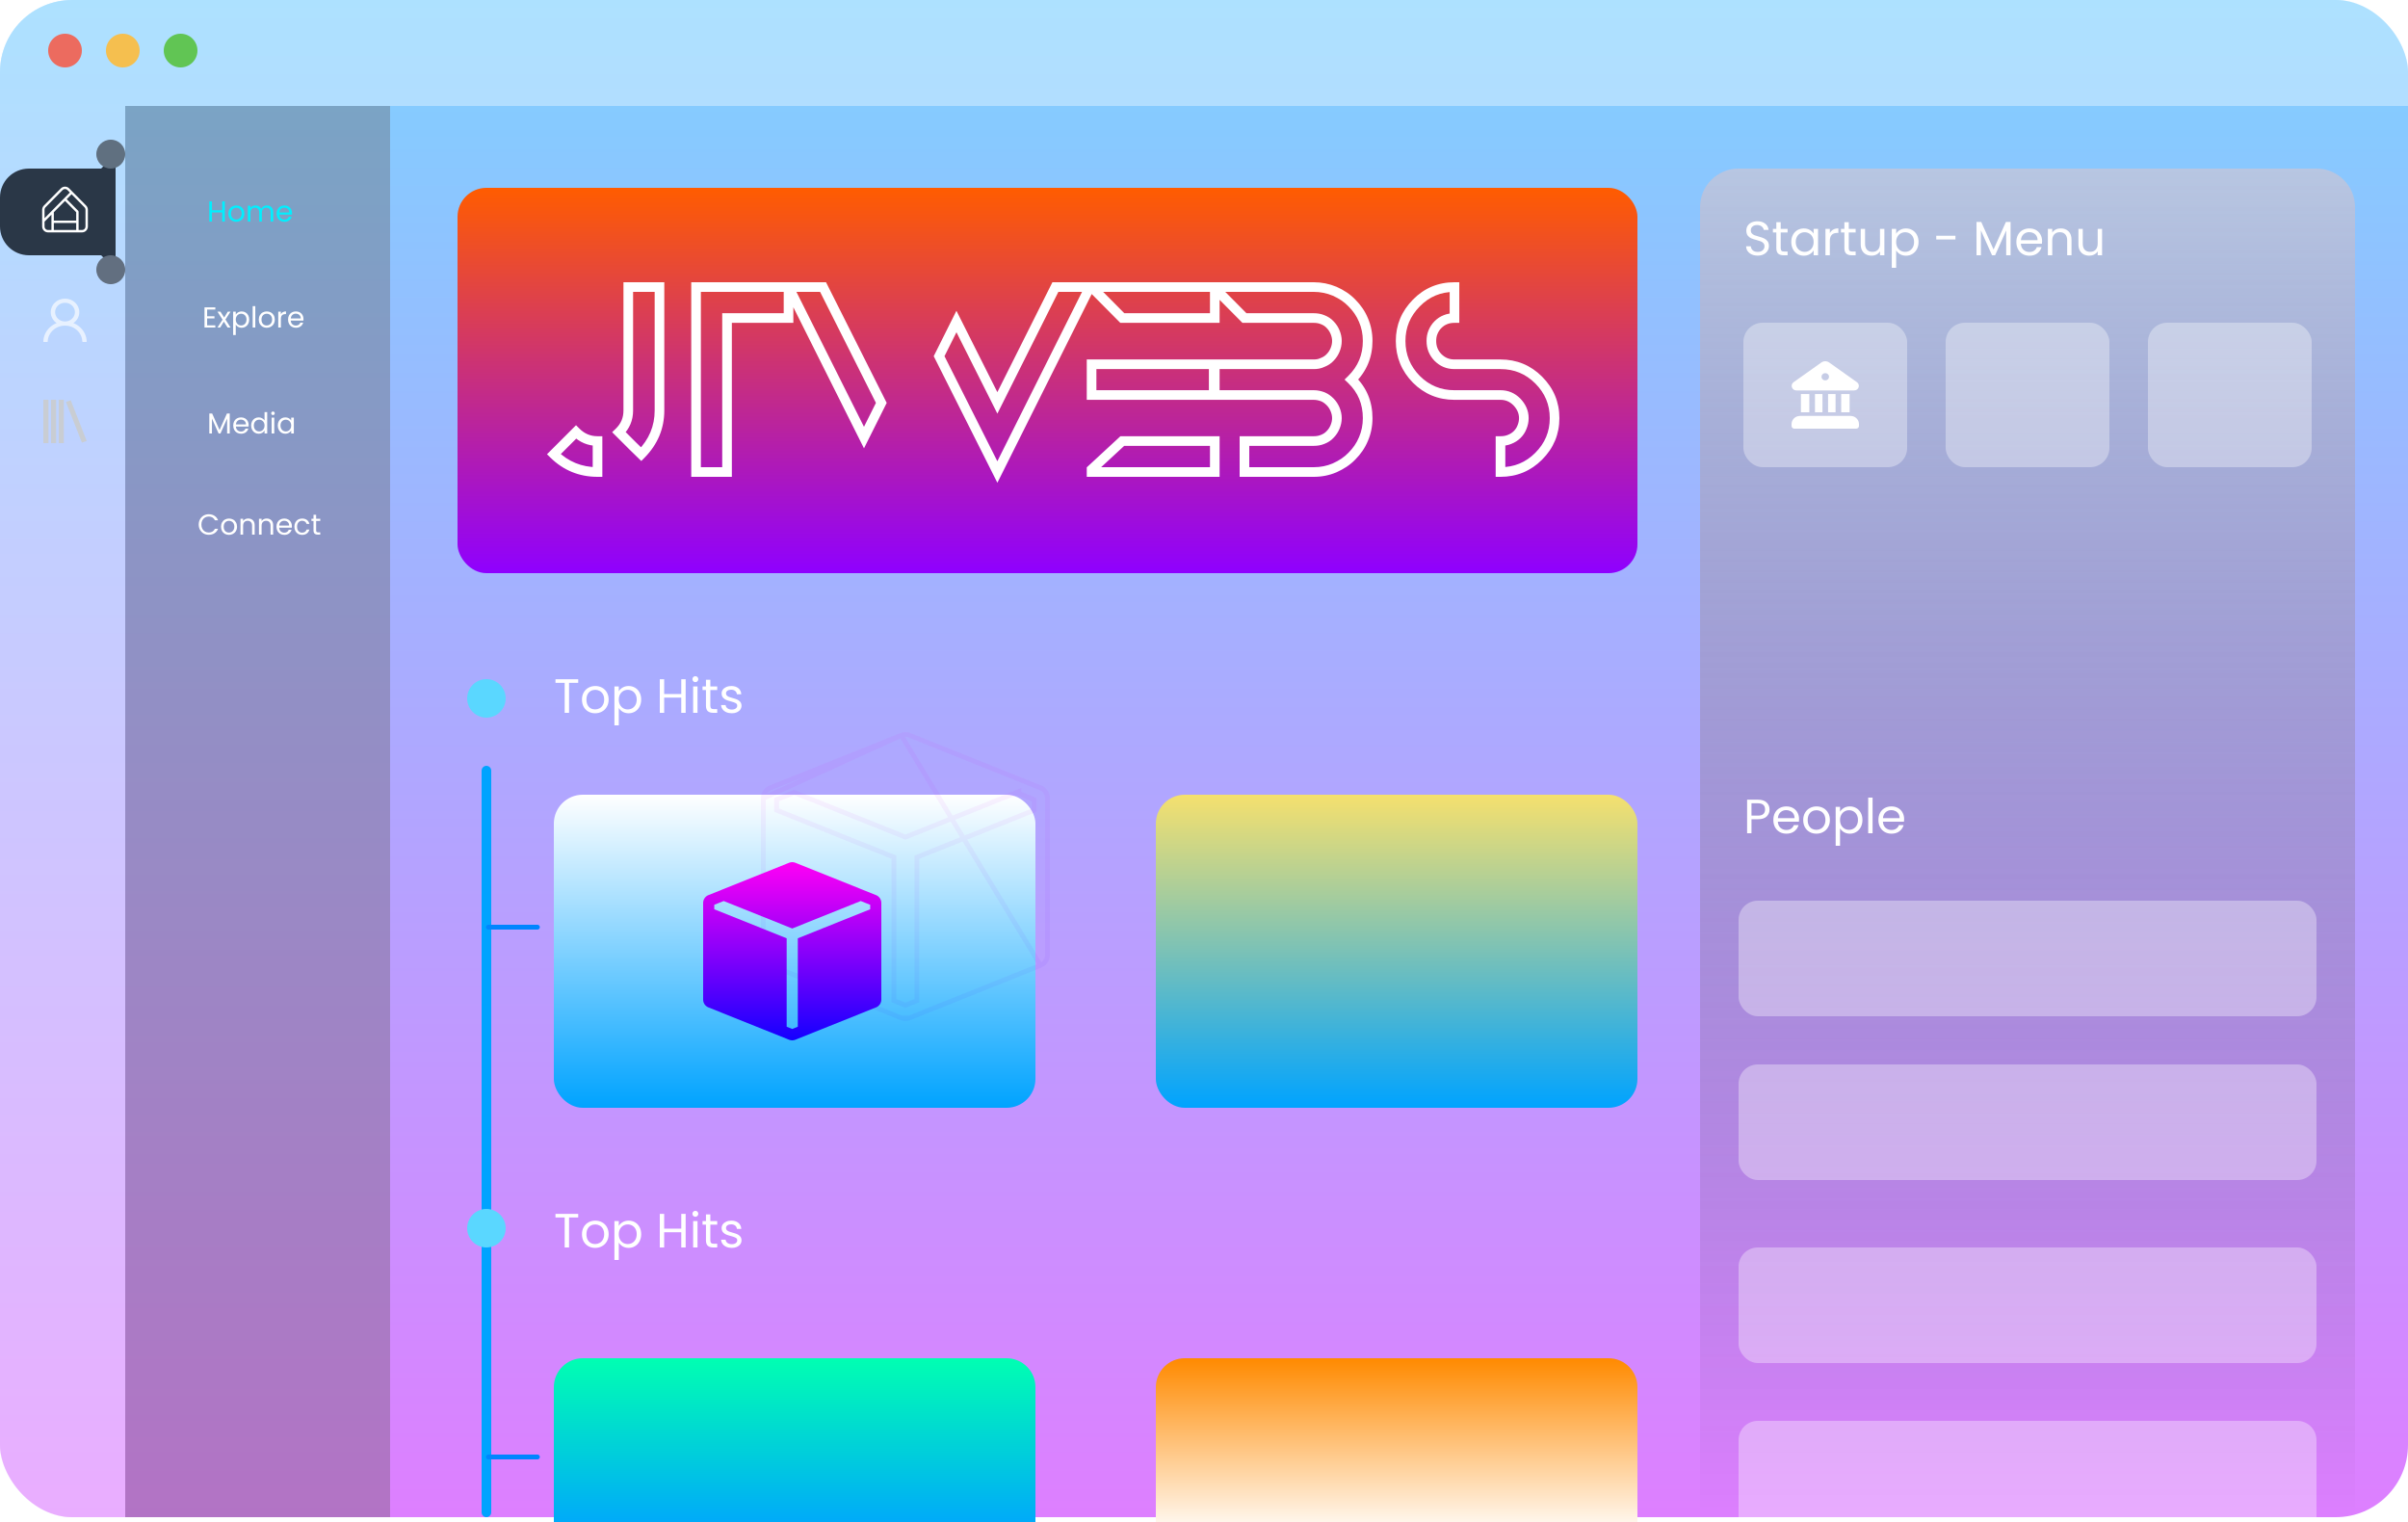 <svg width="500" height="316" viewBox="0 0 500 316" fill="none" xmlns="http://www.w3.org/2000/svg">
<g id="Group 9">
<g id="Group 3">
<g id="Rectangle 2" filter="url(#filter0_b_20_73)">
<rect width="500" height="315" rx="15" fill="url(#paint0_linear_20_73)" fill-opacity="0.5"/>
</g>
<g id="Rectangle 3" filter="url(#filter1_b_20_73)">
<path d="M0 15C0 6.716 6.716 0 15 0H485C493.284 0 500 6.716 500 15V22H0V15Z" fill="url(#paint1_linear_20_73)" fill-opacity="0.36"/>
</g>
<g id="Rectangle 4" filter="url(#filter2_b_20_73)">
<path d="M15 315C6.716 315 0 308.284 0 300L0 22H26L26 315H15Z" fill="white" fill-opacity="0.36"/>
</g>
<g id="Rectangle 5" filter="url(#filter3_b_20_73)">
<path d="M26 315L26 22H81L81 315H26Z" fill="#696060" fill-opacity="0.36"/>
</g>
<g id="Group 6">
<circle id="Ellipse 3" cx="13.5" cy="10.5" r="3.5" fill="#EC6B5F"/>
<circle id="Ellipse 4" cx="37.5" cy="10.5" r="3.5" fill="#61C554"/>
<circle id="Ellipse 5" cx="25.5" cy="10.5" r="3.5" fill="#F5BF4F"/>
</g>
<g id="Rectangle 6" filter="url(#filter4_d_20_73)">
<path d="M2 41C2 37.686 4.686 35 8 35H23L26 32V56L23 53H8C4.686 53 2 50.314 2 47V41Z" fill="#2A3747"/>
</g>
<path id="Vector" d="M14.859 39.971L9 45.912M10.929 46.047V48M16.071 46.047V48M17.036 48H9.964C9.708 48 9.463 47.897 9.282 47.714C9.102 47.531 9 47.283 9 47.024V43.553C9 43.424 9.025 43.297 9.074 43.179C9.122 43.06 9.193 42.952 9.283 42.862L12.818 39.286C12.999 39.103 13.244 39 13.5 39C13.756 39 14.001 39.103 14.182 39.286L17.717 42.862C17.807 42.952 17.878 43.06 17.927 43.179C17.975 43.297 18 43.424 18 43.553V47.024C18 47.283 17.898 47.531 17.718 47.714C17.537 47.897 17.291 48 17.036 48V48ZM10.929 46.047H16.071V43.957L13.5 41.356L10.929 43.957V46.047Z" stroke="white" stroke-width="0.5" stroke-linecap="round" stroke-linejoin="round"/>
</g>
<circle id="Ellipse 6" cx="23" cy="32" r="3" fill="#607080"/>
<circle id="Ellipse 7" cx="23" cy="56" r="3" fill="#626F80"/>
<path id="Vector_2" d="M17.647 69.345C17.421 68.84 17.093 68.381 16.682 67.994C16.272 67.606 15.787 67.296 15.252 67.082C15.247 67.08 15.242 67.079 15.238 67.077C15.983 66.568 16.468 65.739 16.468 64.804C16.468 63.255 15.14 62 13.5 62C11.86 62 10.532 63.255 10.532 64.804C10.532 65.739 11.017 66.568 11.762 67.078C11.758 67.08 11.753 67.081 11.748 67.083C11.212 67.297 10.731 67.603 10.318 67.995C9.907 68.382 9.579 68.841 9.353 69.346C9.131 69.84 9.011 70.37 9 70.907C9 70.919 9.002 70.931 9.007 70.943C9.011 70.954 9.018 70.964 9.027 70.973C9.036 70.981 9.047 70.988 9.059 70.993C9.07 70.998 9.083 71 9.096 71H9.814C9.867 71 9.908 70.96 9.91 70.912C9.934 70.039 10.305 69.222 10.96 68.602C11.639 67.961 12.54 67.608 13.5 67.608C14.46 67.608 15.361 67.961 16.04 68.602C16.695 69.222 17.067 70.039 17.09 70.912C17.092 70.962 17.134 71 17.186 71H17.904C17.917 71 17.93 70.998 17.941 70.993C17.953 70.988 17.964 70.981 17.973 70.973C17.982 70.964 17.989 70.954 17.993 70.943C17.998 70.931 18 70.919 18 70.907C17.988 70.367 17.869 69.841 17.647 69.345V69.345ZM13.5 66.749C12.951 66.749 12.434 66.546 12.045 66.179C11.656 65.811 11.441 65.323 11.441 64.804C11.441 64.285 11.656 63.797 12.045 63.429C12.434 63.062 12.951 62.859 13.5 62.859C14.049 62.859 14.566 63.062 14.955 63.429C15.344 63.797 15.559 64.285 15.559 64.804C15.559 65.323 15.344 65.811 14.955 66.179C14.566 66.546 14.049 66.749 13.5 66.749Z" fill="white" fill-opacity="0.66"/>
<path id="Vector_3" d="M10.594 83H11.657V92H10.594V83ZM9 83H10.063V92H9V83ZM12.188 83H13.251V92H12.188V83ZM17.003 91.896L13.696 83.451L14.694 83.105L18 91.55L17.003 91.896Z" fill="#C9CDD3"/>
<g id="Group 7">
<path id="Home" d="M46.684 41.818V46H46.138V44.104H44.008V46H43.462V41.818H44.008V43.654H46.138V41.818H46.684ZM49.05 46.054C48.742 46.054 48.462 45.984 48.21 45.844C47.962 45.704 47.766 45.506 47.622 45.25C47.482 44.99 47.412 44.69 47.412 44.35C47.412 44.014 47.484 43.718 47.628 43.462C47.776 43.202 47.976 43.004 48.228 42.868C48.48 42.728 48.762 42.658 49.074 42.658C49.386 42.658 49.668 42.728 49.92 42.868C50.172 43.004 50.37 43.2 50.514 43.456C50.662 43.712 50.736 44.01 50.736 44.35C50.736 44.69 50.66 44.99 50.508 45.25C50.36 45.506 50.158 45.704 49.902 45.844C49.646 45.984 49.362 46.054 49.05 46.054ZM49.05 45.574C49.246 45.574 49.43 45.528 49.602 45.436C49.774 45.344 49.912 45.206 50.016 45.022C50.124 44.838 50.178 44.614 50.178 44.35C50.178 44.086 50.126 43.862 50.022 43.678C49.918 43.494 49.782 43.358 49.614 43.27C49.446 43.178 49.264 43.132 49.068 43.132C48.868 43.132 48.684 43.178 48.516 43.27C48.352 43.358 48.22 43.494 48.12 43.678C48.02 43.862 47.97 44.086 47.97 44.35C47.97 44.618 48.018 44.844 48.114 45.028C48.214 45.212 48.346 45.35 48.51 45.442C48.674 45.53 48.854 45.574 49.05 45.574ZM55.408 42.652C55.664 42.652 55.892 42.706 56.092 42.814C56.292 42.918 56.45 43.076 56.566 43.288C56.682 43.5 56.74 43.758 56.74 44.062V46H56.2V44.14C56.2 43.812 56.118 43.562 55.954 43.39C55.794 43.214 55.576 43.126 55.3 43.126C55.016 43.126 54.79 43.218 54.622 43.402C54.454 43.582 54.37 43.844 54.37 44.188V46H53.83V44.14C53.83 43.812 53.748 43.562 53.584 43.39C53.424 43.214 53.206 43.126 52.93 43.126C52.646 43.126 52.42 43.218 52.252 43.402C52.084 43.582 52 43.844 52 44.188V46H51.454V42.712H52V43.186C52.108 43.014 52.252 42.882 52.432 42.79C52.616 42.698 52.818 42.652 53.038 42.652C53.314 42.652 53.558 42.714 53.77 42.838C53.982 42.962 54.14 43.144 54.244 43.384C54.336 43.152 54.488 42.972 54.7 42.844C54.912 42.716 55.148 42.652 55.408 42.652ZM60.636 44.23C60.636 44.334 60.63 44.444 60.618 44.56H57.99C58.01 44.884 58.12 45.138 58.32 45.322C58.524 45.502 58.77 45.592 59.058 45.592C59.294 45.592 59.49 45.538 59.646 45.43C59.806 45.318 59.918 45.17 59.982 44.986H60.57C60.482 45.302 60.306 45.56 60.042 45.76C59.778 45.956 59.45 46.054 59.058 46.054C58.746 46.054 58.466 45.984 58.218 45.844C57.974 45.704 57.782 45.506 57.642 45.25C57.502 44.99 57.432 44.69 57.432 44.35C57.432 44.01 57.5 43.712 57.636 43.456C57.772 43.2 57.962 43.004 58.206 42.868C58.454 42.728 58.738 42.658 59.058 42.658C59.37 42.658 59.646 42.726 59.886 42.862C60.126 42.998 60.31 43.186 60.438 43.426C60.57 43.662 60.636 43.93 60.636 44.23ZM60.072 44.116C60.072 43.908 60.026 43.73 59.934 43.582C59.842 43.43 59.716 43.316 59.556 43.24C59.4 43.16 59.226 43.12 59.034 43.12C58.758 43.12 58.522 43.208 58.326 43.384C58.134 43.56 58.024 43.804 57.996 44.116H60.072Z" fill="#00F0FF"/>
<path id="Explore" d="M43.008 64.262V65.66H44.532V66.11H43.008V67.55H44.712V68H42.462V63.812H44.712V64.262H43.008ZM47.254 68L46.474 66.776L45.724 68H45.154L46.216 66.368L45.154 64.712H45.772L46.552 65.93L47.296 64.712H47.866L46.81 66.338L47.872 68H47.254ZM48.955 65.318C49.063 65.13 49.223 64.974 49.435 64.85C49.651 64.722 49.901 64.658 50.185 64.658C50.477 64.658 50.741 64.728 50.977 64.868C51.217 65.008 51.405 65.206 51.541 65.462C51.677 65.714 51.745 66.008 51.745 66.344C51.745 66.676 51.677 66.972 51.541 67.232C51.405 67.492 51.217 67.694 50.977 67.838C50.741 67.982 50.477 68.054 50.185 68.054C49.905 68.054 49.657 67.992 49.441 67.868C49.229 67.74 49.067 67.582 48.955 67.394V69.56H48.409V64.712H48.955V65.318ZM51.187 66.344C51.187 66.096 51.137 65.88 51.037 65.696C50.937 65.512 50.801 65.372 50.629 65.276C50.461 65.18 50.275 65.132 50.071 65.132C49.871 65.132 49.685 65.182 49.513 65.282C49.345 65.378 49.209 65.52 49.105 65.708C49.005 65.892 48.955 66.106 48.955 66.35C48.955 66.598 49.005 66.816 49.105 67.004C49.209 67.188 49.345 67.33 49.513 67.43C49.685 67.526 49.871 67.574 50.071 67.574C50.275 67.574 50.461 67.526 50.629 67.43C50.801 67.33 50.937 67.188 51.037 67.004C51.137 66.816 51.187 66.596 51.187 66.344ZM53.01 63.56V68H52.464V63.56H53.01ZM55.374 68.054C55.066 68.054 54.786 67.984 54.535 67.844C54.286 67.704 54.09 67.506 53.947 67.25C53.806 66.99 53.736 66.69 53.736 66.35C53.736 66.014 53.809 65.718 53.953 65.462C54.1 65.202 54.3 65.004 54.553 64.868C54.804 64.728 55.087 64.658 55.398 64.658C55.711 64.658 55.992 64.728 56.245 64.868C56.496 65.004 56.694 65.2 56.839 65.456C56.986 65.712 57.06 66.01 57.06 66.35C57.06 66.69 56.984 66.99 56.833 67.25C56.684 67.506 56.483 67.704 56.227 67.844C55.971 67.984 55.687 68.054 55.374 68.054ZM55.374 67.574C55.571 67.574 55.755 67.528 55.926 67.436C56.099 67.344 56.236 67.206 56.34 67.022C56.449 66.838 56.502 66.614 56.502 66.35C56.502 66.086 56.45 65.862 56.346 65.678C56.242 65.494 56.106 65.358 55.938 65.27C55.77 65.178 55.589 65.132 55.392 65.132C55.193 65.132 55.008 65.178 54.84 65.27C54.676 65.358 54.544 65.494 54.444 65.678C54.344 65.862 54.294 66.086 54.294 66.35C54.294 66.618 54.343 66.844 54.438 67.028C54.538 67.212 54.67 67.35 54.834 67.442C54.998 67.53 55.178 67.574 55.374 67.574ZM58.324 65.246C58.42 65.058 58.556 64.912 58.732 64.808C58.912 64.704 59.13 64.652 59.386 64.652V65.216H59.242C58.63 65.216 58.324 65.548 58.324 66.212V68H57.778V64.712H58.324V65.246ZM63.017 66.23C63.017 66.334 63.011 66.444 62.999 66.56H60.371C60.391 66.884 60.501 67.138 60.701 67.322C60.905 67.502 61.151 67.592 61.439 67.592C61.675 67.592 61.871 67.538 62.027 67.43C62.187 67.318 62.299 67.17 62.363 66.986H62.951C62.863 67.302 62.687 67.56 62.423 67.76C62.159 67.956 61.831 68.054 61.439 68.054C61.127 68.054 60.847 67.984 60.599 67.844C60.355 67.704 60.163 67.506 60.023 67.25C59.883 66.99 59.813 66.69 59.813 66.35C59.813 66.01 59.881 65.712 60.017 65.456C60.153 65.2 60.343 65.004 60.587 64.868C60.835 64.728 61.119 64.658 61.439 64.658C61.751 64.658 62.027 64.726 62.267 64.862C62.507 64.998 62.691 65.186 62.819 65.426C62.951 65.662 63.017 65.93 63.017 66.23ZM62.453 66.116C62.453 65.908 62.407 65.73 62.315 65.582C62.223 65.43 62.097 65.316 61.937 65.24C61.781 65.16 61.607 65.12 61.415 65.12C61.139 65.12 60.903 65.208 60.707 65.384C60.515 65.56 60.405 65.804 60.377 66.116H62.453Z" fill="white"/>
<path id="Media" d="M47.704 85.848V90H47.158V86.904L45.778 90H45.394L44.008 86.898V90H43.462V85.848H44.05L45.586 89.28L47.122 85.848H47.704ZM51.63 88.23C51.63 88.334 51.624 88.444 51.612 88.56H48.984C49.004 88.884 49.114 89.138 49.314 89.322C49.518 89.502 49.764 89.592 50.052 89.592C50.288 89.592 50.484 89.538 50.64 89.43C50.8 89.318 50.912 89.17 50.976 88.986H51.564C51.476 89.302 51.3 89.56 51.036 89.76C50.772 89.956 50.444 90.054 50.052 90.054C49.74 90.054 49.46 89.984 49.212 89.844C48.968 89.704 48.776 89.506 48.636 89.25C48.496 88.99 48.426 88.69 48.426 88.35C48.426 88.01 48.494 87.712 48.63 87.456C48.766 87.2 48.956 87.004 49.2 86.868C49.448 86.728 49.732 86.658 50.052 86.658C50.364 86.658 50.64 86.726 50.88 86.862C51.12 86.998 51.304 87.186 51.432 87.426C51.564 87.662 51.63 87.93 51.63 88.23ZM51.066 88.116C51.066 87.908 51.02 87.73 50.928 87.582C50.836 87.43 50.71 87.316 50.55 87.24C50.394 87.16 50.22 87.12 50.028 87.12C49.752 87.12 49.516 87.208 49.32 87.384C49.128 87.56 49.018 87.804 48.99 88.116H51.066ZM52.147 88.344C52.147 88.008 52.215 87.714 52.351 87.462C52.487 87.206 52.673 87.008 52.909 86.868C53.149 86.728 53.417 86.658 53.713 86.658C53.969 86.658 54.207 86.718 54.427 86.838C54.647 86.954 54.815 87.108 54.931 87.3V85.56H55.483V90H54.931V89.382C54.823 89.578 54.663 89.74 54.451 89.868C54.239 89.992 53.991 90.054 53.707 90.054C53.415 90.054 53.149 89.982 52.909 89.838C52.673 89.694 52.487 89.492 52.351 89.232C52.215 88.972 52.147 88.676 52.147 88.344ZM54.931 88.35C54.931 88.102 54.881 87.886 54.781 87.702C54.681 87.518 54.545 87.378 54.373 87.282C54.205 87.182 54.019 87.132 53.815 87.132C53.611 87.132 53.425 87.18 53.257 87.276C53.089 87.372 52.955 87.512 52.855 87.696C52.755 87.88 52.705 88.096 52.705 88.344C52.705 88.596 52.755 88.816 52.855 89.004C52.955 89.188 53.089 89.33 53.257 89.43C53.425 89.526 53.611 89.574 53.815 89.574C54.019 89.574 54.205 89.526 54.373 89.43C54.545 89.33 54.681 89.188 54.781 89.004C54.881 88.816 54.931 88.598 54.931 88.35ZM56.687 86.178C56.583 86.178 56.495 86.142 56.423 86.07C56.351 85.998 56.315 85.91 56.315 85.806C56.315 85.702 56.351 85.614 56.423 85.542C56.495 85.47 56.583 85.434 56.687 85.434C56.787 85.434 56.871 85.47 56.939 85.542C57.011 85.614 57.047 85.702 57.047 85.806C57.047 85.91 57.011 85.998 56.939 86.07C56.871 86.142 56.787 86.178 56.687 86.178ZM56.951 86.712V90H56.405V86.712H56.951ZM57.678 88.344C57.678 88.008 57.746 87.714 57.882 87.462C58.018 87.206 58.204 87.008 58.44 86.868C58.68 86.728 58.946 86.658 59.238 86.658C59.526 86.658 59.776 86.72 59.988 86.844C60.2 86.968 60.358 87.124 60.462 87.312V86.712H61.014V90H60.462V89.388C60.354 89.58 60.192 89.74 59.976 89.868C59.764 89.992 59.516 90.054 59.232 90.054C58.94 90.054 58.676 89.982 58.44 89.838C58.204 89.694 58.018 89.492 57.882 89.232C57.746 88.972 57.678 88.676 57.678 88.344ZM60.462 88.35C60.462 88.102 60.412 87.886 60.312 87.702C60.212 87.518 60.076 87.378 59.904 87.282C59.736 87.182 59.55 87.132 59.346 87.132C59.142 87.132 58.956 87.18 58.788 87.276C58.62 87.372 58.486 87.512 58.386 87.696C58.286 87.88 58.236 88.096 58.236 88.344C58.236 88.596 58.286 88.816 58.386 89.004C58.486 89.188 58.62 89.33 58.788 89.43C58.956 89.526 59.142 89.574 59.346 89.574C59.55 89.574 59.736 89.526 59.904 89.43C60.076 89.33 60.212 89.188 60.312 89.004C60.412 88.816 60.462 88.598 60.462 88.35Z" fill="white"/>
<path id="Connect" d="M41.258 108.906C41.258 108.498 41.35 108.132 41.534 107.808C41.718 107.48 41.968 107.224 42.284 107.04C42.604 106.856 42.958 106.764 43.346 106.764C43.802 106.764 44.2 106.874 44.54 107.094C44.88 107.314 45.128 107.626 45.284 108.03H44.63C44.514 107.778 44.346 107.584 44.126 107.448C43.91 107.312 43.65 107.244 43.346 107.244C43.054 107.244 42.792 107.312 42.56 107.448C42.328 107.584 42.146 107.778 42.014 108.03C41.882 108.278 41.816 108.57 41.816 108.906C41.816 109.238 41.882 109.53 42.014 109.782C42.146 110.03 42.328 110.222 42.56 110.358C42.792 110.494 43.054 110.562 43.346 110.562C43.65 110.562 43.91 110.496 44.126 110.364C44.346 110.228 44.514 110.034 44.63 109.782H45.284C45.128 110.182 44.88 110.492 44.54 110.712C44.2 110.928 43.802 111.036 43.346 111.036C42.958 111.036 42.604 110.946 42.284 110.766C41.968 110.582 41.718 110.328 41.534 110.004C41.35 109.68 41.258 109.314 41.258 108.906ZM47.531 111.054C47.223 111.054 46.943 110.984 46.691 110.844C46.443 110.704 46.247 110.506 46.103 110.25C45.963 109.99 45.893 109.69 45.893 109.35C45.893 109.014 45.965 108.718 46.109 108.462C46.257 108.202 46.457 108.004 46.709 107.868C46.961 107.728 47.243 107.658 47.555 107.658C47.867 107.658 48.149 107.728 48.401 107.868C48.653 108.004 48.851 108.2 48.995 108.456C49.143 108.712 49.217 109.01 49.217 109.35C49.217 109.69 49.141 109.99 48.989 110.25C48.841 110.506 48.639 110.704 48.383 110.844C48.127 110.984 47.843 111.054 47.531 111.054ZM47.531 110.574C47.727 110.574 47.911 110.528 48.083 110.436C48.255 110.344 48.393 110.206 48.497 110.022C48.605 109.838 48.659 109.614 48.659 109.35C48.659 109.086 48.607 108.862 48.503 108.678C48.399 108.494 48.263 108.358 48.095 108.27C47.927 108.178 47.745 108.132 47.549 108.132C47.349 108.132 47.165 108.178 46.997 108.27C46.833 108.358 46.701 108.494 46.601 108.678C46.501 108.862 46.451 109.086 46.451 109.35C46.451 109.618 46.499 109.844 46.595 110.028C46.695 110.212 46.827 110.35 46.991 110.442C47.155 110.53 47.335 110.574 47.531 110.574ZM51.537 107.652C51.937 107.652 52.261 107.774 52.509 108.018C52.757 108.258 52.881 108.606 52.881 109.062V111H52.341V109.14C52.341 108.812 52.259 108.562 52.095 108.39C51.931 108.214 51.707 108.126 51.423 108.126C51.135 108.126 50.905 108.216 50.733 108.396C50.565 108.576 50.481 108.838 50.481 109.182V111H49.935V107.712H50.481V108.18C50.589 108.012 50.735 107.882 50.919 107.79C51.107 107.698 51.313 107.652 51.537 107.652ZM55.374 107.652C55.775 107.652 56.099 107.774 56.346 108.018C56.594 108.258 56.718 108.606 56.718 109.062V111H56.178V109.14C56.178 108.812 56.096 108.562 55.932 108.39C55.769 108.214 55.544 108.126 55.261 108.126C54.972 108.126 54.742 108.216 54.571 108.396C54.403 108.576 54.319 108.838 54.319 109.182V111H53.773V107.712H54.319V108.18C54.426 108.012 54.572 107.882 54.757 107.79C54.944 107.698 55.151 107.652 55.374 107.652ZM60.61 109.23C60.61 109.334 60.604 109.444 60.592 109.56H57.964C57.984 109.884 58.094 110.138 58.294 110.322C58.498 110.502 58.744 110.592 59.032 110.592C59.268 110.592 59.464 110.538 59.62 110.43C59.78 110.318 59.892 110.17 59.956 109.986H60.544C60.456 110.302 60.28 110.56 60.016 110.76C59.752 110.956 59.424 111.054 59.032 111.054C58.72 111.054 58.44 110.984 58.192 110.844C57.948 110.704 57.756 110.506 57.616 110.25C57.476 109.99 57.406 109.69 57.406 109.35C57.406 109.01 57.474 108.712 57.61 108.456C57.746 108.2 57.936 108.004 58.18 107.868C58.428 107.728 58.712 107.658 59.032 107.658C59.344 107.658 59.62 107.726 59.86 107.862C60.1 107.998 60.284 108.186 60.412 108.426C60.544 108.662 60.61 108.93 60.61 109.23ZM60.046 109.116C60.046 108.908 60 108.73 59.908 108.582C59.816 108.43 59.69 108.316 59.53 108.24C59.374 108.16 59.2 108.12 59.008 108.12C58.732 108.12 58.496 108.208 58.3 108.384C58.108 108.56 57.998 108.804 57.97 109.116H60.046ZM61.127 109.35C61.127 109.01 61.195 108.714 61.331 108.462C61.467 108.206 61.655 108.008 61.895 107.868C62.139 107.728 62.417 107.658 62.729 107.658C63.133 107.658 63.465 107.756 63.725 107.952C63.989 108.148 64.163 108.42 64.247 108.768H63.659C63.603 108.568 63.493 108.41 63.329 108.294C63.169 108.178 62.969 108.12 62.729 108.12C62.417 108.12 62.165 108.228 61.973 108.444C61.781 108.656 61.685 108.958 61.685 109.35C61.685 109.746 61.781 110.052 61.973 110.268C62.165 110.484 62.417 110.592 62.729 110.592C62.969 110.592 63.169 110.536 63.329 110.424C63.489 110.312 63.599 110.152 63.659 109.944H64.247C64.159 110.28 63.983 110.55 63.719 110.754C63.455 110.954 63.125 111.054 62.729 111.054C62.417 111.054 62.139 110.984 61.895 110.844C61.655 110.704 61.467 110.506 61.331 110.25C61.195 109.994 61.127 109.694 61.127 109.35ZM65.642 108.162V110.1C65.642 110.26 65.676 110.374 65.744 110.442C65.812 110.506 65.93 110.538 66.098 110.538H66.5V111H66.008C65.704 111 65.476 110.93 65.324 110.79C65.172 110.65 65.096 110.42 65.096 110.1V108.162H64.67V107.712H65.096V106.884H65.642V107.712H66.5V108.162H65.642Z" fill="white"/>
</g>
<g id="Rectangle 8" filter="url(#filter5_d_20_73)">
<rect x="95" y="35" width="245" height="80" rx="6" fill="url(#paint2_linear_20_73)"/>
</g>
<g id="Rectangle 9" filter="url(#filter6_d_20_73)">
<rect x="115" y="161" width="100" height="65" rx="6" fill="url(#paint3_linear_20_73)"/>
</g>
<path id="Vector_4" d="M216.044 200.433L216.044 200.433C216.473 200.261 216.842 199.965 217.101 199.581C217.361 199.197 217.5 198.744 217.5 198.28V165.72C217.5 165.256 217.361 164.804 217.101 164.42C216.842 164.036 216.473 163.739 216.044 163.568L216.23 163.104L216.044 163.568L189.934 153.096L189.919 153.092L189.887 153.08L188.86 152.666C188.308 152.445 187.692 152.445 187.14 152.666L216.044 200.433ZM216.044 200.433L188.856 211.334M216.044 200.433L188.856 211.334M188.856 211.334C188.856 211.334 188.856 211.334 188.856 211.334M188.856 211.334L188.856 211.334M188.856 211.334C188.305 211.555 187.691 211.555 187.14 211.334M188.856 211.334H187.14M187.14 211.334C187.14 211.334 187.14 211.334 187.14 211.334M187.14 211.334L187.14 211.334M187.14 211.334L159.953 200.433L187.14 211.334ZM158.898 199.581C159.157 199.964 159.524 200.261 159.952 200.433L158.898 199.581ZM158.898 199.581C158.639 199.197 158.5 198.744 158.5 198.281M158.898 199.581L158.5 198.281M158.5 198.281C158.5 198.281 158.5 198.281 158.5 198.281M158.5 198.281V198.281M158.5 198.281V165.72V198.281ZM186.113 153.08L187.14 152.666L158.5 165.72C158.5 165.256 158.639 164.804 158.898 164.42C159.157 164.037 159.524 163.74 159.953 163.568L186.066 153.096L186.081 153.092L186.113 153.08ZM211.577 164.75V164.345L210.891 164.621L188 173.801L165.109 164.621L164.922 164.546L164.736 164.621L161.564 165.895L161.25 166.021V166.359V167.863V168.201L161.564 168.327L185.625 177.974V207.415V207.754L185.939 207.879L187.814 208.631L188 208.706L188.186 208.631L190.061 207.879L190.375 207.754V207.415V177.978L214.436 168.33L214.75 168.205V167.866V166.363V166.025L214.436 165.899L211.577 164.75Z" stroke="url(#paint4_linear_20_73)" stroke-opacity="0.05"/>
<g id="Vector_5" filter="url(#filter7_d_20_73)">
<path fill-rule="evenodd" clip-rule="evenodd" d="M181.908 181.847C182.23 181.976 182.506 182.199 182.701 182.486C182.896 182.774 183 183.113 183 183.461V203.54C183 203.887 182.896 204.227 182.701 204.514C182.506 204.802 182.23 205.024 181.908 205.153L165.143 211.876C164.729 212.041 164.268 212.041 163.855 211.876L147.089 205.153C146.768 205.024 146.492 204.801 146.298 204.514C146.104 204.226 146 203.887 146 203.54V183.461C146 183.113 146.104 182.774 146.298 182.487C146.492 182.199 146.768 181.976 147.089 181.847L163.212 175.382L163.221 175.38L163.855 175.125C164.269 174.958 164.731 174.958 165.145 175.125L165.779 175.38L165.788 175.382L181.908 181.847V181.847ZM178.731 183.069L164.5 188.776L150.269 183.069L148.312 183.855V184.782L163.344 190.809V209.173L164.5 209.636L165.656 209.173V190.811L180.688 184.784V183.857L178.731 183.071V183.069Z" fill="url(#paint5_linear_20_73)"/>
</g>
<g id="Rectangle 11" filter="url(#filter8_d_20_73)">
<path d="M115 284C115 280.686 117.686 278 121 278H209C212.314 278 215 280.686 215 284V315H115V284Z" fill="url(#paint6_linear_20_73)"/>
</g>
<g id="Rectangle 12" filter="url(#filter9_d_20_73)">
<path d="M240 284C240 280.686 242.686 278 246 278H334C337.314 278 340 280.686 340 284V315H240V284Z" fill="url(#paint7_linear_20_73)"/>
</g>
<g id="Rectangle 10" filter="url(#filter10_d_20_73)">
<rect x="240" y="161" width="100" height="65" rx="6" fill="url(#paint8_linear_20_73)"/>
</g>
<path id="Rectangle 13" d="M353 43C353 38.582 356.582 35 361 35H481C485.418 35 489 38.582 489 43V316H353V43Z" fill="url(#paint9_linear_20_73)"/>
<rect id="Rectangle 14" x="361" y="187" width="120" height="24" rx="4" fill="white" fill-opacity="0.34"/>
<rect id="Rectangle 18" x="362" y="67" width="34" height="30" rx="4" fill="white" fill-opacity="0.34"/>
<rect id="Rectangle 19" x="404" y="67" width="34" height="30" rx="4" fill="white" fill-opacity="0.34"/>
<rect id="Rectangle 20" x="446" y="67" width="34" height="30" rx="4" fill="white" fill-opacity="0.34"/>
<rect id="Rectangle 15" x="361" y="221" width="120" height="24" rx="4" fill="white" fill-opacity="0.34"/>
<rect id="Rectangle 16" x="361" y="259" width="120" height="24" rx="4" fill="white" fill-opacity="0.34"/>
<path id="Rectangle 17" d="M361 299C361 296.791 362.791 295 365 295H477C479.209 295 481 296.791 481 299V315H361V299Z" fill="white" fill-opacity="0.34"/>
<g id="JTWEBS" filter="url(#filter11_d_20_73)">
<path d="M133.144 90.304L132.447 91.021L133.16 91.715L133.858 91.004L133.144 90.304ZM136.936 55.6H137.936V54.6H136.936V55.6ZM130.456 55.6V54.6H129.456V55.6H130.456ZM128.536 85.744L127.842 85.024L127.108 85.731L127.829 86.451L128.536 85.744ZM131.368 88.576L130.661 89.283L130.671 89.293L131.368 88.576ZM119.608 85.696L120.315 84.989L119.608 84.282L118.901 84.989L119.608 85.696ZM115 90.304L114.293 89.597L113.579 90.311L114.3 91.018L115 90.304ZM124.072 94V95H125.072V94H124.072ZM124.072 87.568H125.072V86.568H124.072V87.568ZM133.858 91.004C136.527 88.284 137.936 85.013 137.936 81.232H135.936C135.936 84.46 134.753 87.236 132.43 89.604L133.858 91.004ZM137.936 81.232V55.6H135.936V81.232H137.936ZM136.936 54.6H130.456V56.6H136.936V54.6ZM129.456 55.6V81.232H131.456V55.6H129.456ZM129.456 81.232C129.456 82.738 128.941 83.965 127.842 85.024L129.23 86.464C130.723 85.027 131.456 83.278 131.456 81.232H129.456ZM127.829 86.451L130.661 89.283L132.075 87.869L129.243 85.037L127.829 86.451ZM130.671 89.293L132.447 91.021L133.841 89.587L132.065 87.859L130.671 89.293ZM118.901 84.989L114.293 89.597L115.707 91.011L120.315 86.403L118.901 84.989ZM114.3 91.018C116.983 93.649 120.258 95 124.072 95V93C120.782 93 118.009 91.855 115.7 89.59L114.3 91.018ZM125.072 94V87.568H123.072V94H125.072ZM124.072 86.568C122.616 86.568 121.38 86.054 120.315 84.989L118.901 86.403C120.332 87.834 122.072 88.568 124.072 88.568V86.568ZM130.671 89.293L132.447 91.021L133.841 89.587L132.065 87.859L130.671 89.293ZM133.841 89.587L132.065 87.859L130.671 89.293L132.447 91.021L133.841 89.587ZM144.531 55.6V54.6H143.531V55.6H144.531ZM144.531 94H143.531V95H144.531V94ZM150.963 94V95H151.963V94H150.963ZM150.963 62.032V61.032H149.963V62.032H150.963ZM163.731 62.032V63.032H164.731V62.032H163.731ZM163.731 55.6H164.731V54.6H163.731V55.6ZM143.531 55.6V62.032H145.531V55.6H143.531ZM143.531 62.032V94H145.531V62.032H143.531ZM144.531 95H150.963V93H144.531V95ZM151.963 94V62.032H149.963V94H151.963ZM150.963 63.032H163.731V61.032H150.963V63.032ZM164.731 62.032V55.6H162.731V62.032H164.731ZM163.731 54.6H144.531V56.6H163.731V54.6ZM170.902 55.6L171.795 55.151L171.518 54.6H170.902V55.6ZM163.75 55.6V54.6H162.131L162.856 56.048L163.75 55.6ZM179.398 86.848L178.504 87.296L179.399 89.083L180.292 87.295L179.398 86.848ZM182.998 79.648L183.892 80.095L184.117 79.647L183.891 79.199L182.998 79.648ZM219.142 55.6V54.6H218.525L218.248 55.152L219.142 55.6ZM207.094 79.648L206.201 80.097L207.096 81.877L207.988 80.096L207.094 79.648ZM198.598 62.752L199.491 62.303L198.595 60.521L197.704 62.305L198.598 62.752ZM194.998 69.952L194.104 69.505L193.879 69.953L194.105 70.401L194.998 69.952ZM207.094 94L206.201 94.449L207.097 96.231L207.988 94.447L207.094 94ZM226.294 55.6L227.188 56.047L227.912 54.6H226.294V55.6ZM170.902 54.6H163.75V56.6H170.902V54.6ZM162.856 56.048L178.504 87.296L180.292 86.4L164.644 55.152L162.856 56.048ZM180.292 87.295L183.892 80.095L182.104 79.201L178.504 86.401L180.292 87.295ZM183.891 79.199L171.795 55.151L170.009 56.049L182.105 80.097L183.891 79.199ZM218.248 55.152L206.2 79.2L207.988 80.096L220.036 56.048L218.248 55.152ZM207.987 79.199L199.491 62.303L197.705 63.201L206.201 80.097L207.987 79.199ZM197.704 62.305L194.104 69.505L195.892 70.399L199.492 63.199L197.704 62.305ZM194.105 70.401L206.201 94.449L207.987 93.551L195.891 69.503L194.105 70.401ZM207.988 94.447L227.188 56.047L225.4 55.153L206.2 93.553L207.988 94.447ZM226.294 54.6H219.142V56.6H226.294V54.6ZM226.656 93.472L225.977 92.738L225.656 93.035V93.472H226.656ZM226.656 94H225.656V95H226.656V94ZM252.24 94V95H253.24V94H252.24ZM252.24 87.568H253.24V86.568H252.24V87.568ZM233.04 87.568V86.568H232.649L232.361 86.834L233.04 87.568ZM226.656 55.6V54.6H224.255L225.946 56.304L226.656 55.6ZM233.04 62.032L232.33 62.736L232.624 63.032H233.04V62.032ZM252.24 62.032V63.032H253.24V62.032H252.24ZM252.24 55.6H253.24V54.6H252.24V55.6ZM226.656 71.632V70.632H225.656V71.632H226.656ZM226.656 78.016H225.656V79.016H226.656V78.016ZM252.24 78.016V79.016H253.24V78.016H252.24ZM252.24 71.632H253.24V70.632H252.24V71.632ZM225.656 93.472V94H227.656V93.472H225.656ZM226.656 95H252.24V93H226.656V95ZM253.24 94V87.568H251.24V94H253.24ZM252.24 86.568H233.04V88.568H252.24V86.568ZM232.361 86.834L225.977 92.738L227.335 94.206L233.719 88.302L232.361 86.834ZM225.946 56.304L232.33 62.736L233.75 61.328L227.366 54.895L225.946 56.304ZM233.04 63.032H252.24V61.032H233.04V63.032ZM253.24 62.032V55.6H251.24V62.032H253.24ZM252.24 54.6H226.656V56.6H252.24V54.6ZM225.656 71.632V78.016H227.656V71.632H225.656ZM226.656 79.016H233.04V77.016H226.656V79.016ZM233.04 79.016H252.24V77.016H233.04V79.016ZM253.24 78.016V71.632H251.24V78.016H253.24ZM252.24 70.632H233.04V72.632H252.24V70.632ZM233.04 70.632H226.656V72.632H233.04V70.632ZM283.12 62.464L282.196 62.846L282.2 62.858L283.12 62.464ZM280.72 58.912L279.996 59.602L280.004 59.611L280.013 59.619L280.72 58.912ZM277.12 56.464L277.529 55.551L277.515 55.545L277.502 55.54L277.12 56.464ZM252.016 55.6V54.6H249.614L251.306 56.304L252.016 55.6ZM258.4 62.032L257.69 62.736L257.983 63.032H258.4V62.032ZM274.624 62.368L274.239 63.291L274.252 63.296L274.265 63.301L274.624 62.368ZM276.208 63.424L275.464 64.093L275.482 64.112L275.501 64.131L276.208 63.424ZM277.216 64.96L276.293 65.345L276.293 65.345L277.216 64.96ZM277.216 68.656L278.139 69.041L278.139 69.041L277.216 68.656ZM276.208 70.192L275.501 69.485L275.482 69.504L275.464 69.523L276.208 70.192ZM274.624 71.248L274.265 70.315L274.22 70.332L274.176 70.354L274.624 71.248ZM252.016 71.632V70.632H251.016V71.632H252.016ZM252.016 78.016H251.016V79.016H252.016V78.016ZM274.72 78.4L275.104 77.477L275.091 77.472L275.079 77.467L274.72 78.4ZM276.208 79.456L275.501 80.163L275.501 80.163L276.208 79.456ZM277.216 80.992L278.139 80.607L278.139 80.607L277.216 80.992ZM277.216 84.64L278.139 85.025L278.139 85.025L277.216 84.64ZM276.208 86.176L275.501 85.469L275.482 85.487L275.464 85.507L276.208 86.176ZM274.624 87.232L274.265 86.299L274.252 86.304L274.239 86.309L274.624 87.232ZM258.4 87.568V86.568H257.4V87.568H258.4ZM258.4 94H257.4V95H258.4V94ZM277.12 93.136L277.514 94.055L277.521 94.052L277.529 94.049L277.12 93.136ZM280.72 90.688L280.013 89.981L280.004 89.989L279.996 89.998L280.72 90.688ZM283.12 87.136L282.2 86.742L282.196 86.754L283.12 87.136ZM280.624 74.8L279.924 74.085L279.186 74.808L279.932 75.522L280.624 74.8ZM284.984 66.784C284.984 65.12 284.671 63.545 284.039 62.07L282.2 62.858C282.72 64.071 282.984 65.376 282.984 66.784H284.984ZM284.044 62.082C283.412 60.555 282.517 59.295 281.427 58.205L280.013 59.619C280.938 60.545 281.675 61.589 282.196 62.846L284.044 62.082ZM281.443 58.221C280.324 57.049 279.006 56.214 277.529 55.551L276.711 57.377C278.017 57.962 279.099 58.663 279.996 59.602L281.443 58.221ZM277.502 55.54C275.99 54.914 274.42 54.6 272.8 54.6V56.6C274.155 56.6 275.465 56.861 276.737 57.388L277.502 55.54ZM272.8 54.6H252.016V56.6H272.8V54.6ZM251.306 56.304L257.69 62.736L259.109 61.328L252.725 54.895L251.306 56.304ZM258.4 63.032H272.8V61.032H258.4V63.032ZM272.8 63.032C273.324 63.032 273.812 63.113 274.239 63.291L275.008 61.445C274.283 61.143 273.523 61.032 272.8 61.032V63.032ZM274.265 63.301C274.768 63.495 275.155 63.749 275.464 64.093L276.951 62.755C276.396 62.139 275.727 61.721 274.983 61.435L274.265 63.301ZM275.501 64.131C275.828 64.459 276.096 64.873 276.293 65.345L278.139 64.575C277.855 63.895 277.451 63.253 276.915 62.717L275.501 64.131ZM276.293 65.345C276.49 65.818 276.6 66.312 276.6 66.784H278.6C278.6 66.008 278.421 65.254 278.139 64.575L276.293 65.345ZM276.6 66.784C276.6 67.309 276.488 67.803 276.293 68.271L278.139 69.041C278.424 68.357 278.6 67.603 278.6 66.784H276.6ZM276.293 68.271C276.096 68.743 275.828 69.157 275.501 69.485L276.915 70.899C277.451 70.363 277.855 69.721 278.139 69.041L276.293 68.271ZM275.464 69.523C275.155 69.867 274.768 70.121 274.265 70.315L274.983 72.181C275.727 71.895 276.396 71.478 276.951 70.861L275.464 69.523ZM274.176 70.354C273.782 70.551 273.325 70.632 272.8 70.632V72.632C273.522 72.632 274.313 72.521 275.071 72.142L274.176 70.354ZM272.8 70.632H258.4V72.632H272.8V70.632ZM258.4 70.632H255.856V72.632H258.4V70.632ZM255.856 70.632H252.016V72.632H255.856V70.632ZM251.016 71.632V78.016H253.016V71.632H251.016ZM252.016 79.016H258.4V77.016H252.016V79.016ZM258.4 79.016H272.8V77.016H258.4V79.016ZM272.8 79.016C273.322 79.016 273.823 79.127 274.361 79.333L275.079 77.467C274.368 77.193 273.621 77.016 272.8 77.016V79.016ZM274.335 79.323C274.744 79.493 275.117 79.779 275.501 80.163L276.915 78.749C276.435 78.269 275.847 77.787 275.104 77.477L274.335 79.323ZM275.501 80.163C275.828 80.491 276.096 80.904 276.293 81.377L278.139 80.607C277.855 79.927 277.451 79.285 276.915 78.749L275.501 80.163ZM276.293 81.377C276.49 81.85 276.6 82.344 276.6 82.816H278.6C278.6 82.04 278.421 81.286 278.139 80.607L276.293 81.377ZM276.6 82.816C276.6 83.288 276.49 83.782 276.293 84.255L278.139 85.025C278.421 84.346 278.6 83.592 278.6 82.816H276.6ZM276.293 84.255C276.096 84.728 275.828 85.141 275.501 85.469L276.915 86.883C277.451 86.347 277.855 85.704 278.139 85.025L276.293 84.255ZM275.464 85.507C275.155 85.85 274.768 86.105 274.265 86.299L274.983 88.165C275.727 87.879 276.396 87.462 276.951 86.845L275.464 85.507ZM274.239 86.309C273.812 86.487 273.324 86.568 272.8 86.568V88.568C273.523 88.568 274.283 88.457 275.008 88.155L274.239 86.309ZM272.8 86.568H258.4V88.568H272.8V86.568ZM257.4 87.568V94H259.4V87.568H257.4ZM258.4 95H272.8V93H258.4V95ZM272.8 95C274.464 95 276.039 94.687 277.514 94.055L276.726 92.217C275.512 92.737 274.207 93 272.8 93V95ZM277.529 94.049C279.006 93.386 280.324 92.551 281.443 91.379L279.996 89.998C279.099 90.937 278.017 91.638 276.711 92.224L277.529 94.049ZM281.427 91.395C282.517 90.305 283.412 89.045 284.044 87.518L282.196 86.754C281.675 88.011 280.938 89.055 280.013 89.981L281.427 91.395ZM284.039 87.53C284.671 86.055 284.984 84.481 284.984 82.816H282.984C282.984 84.224 282.72 85.529 282.2 86.742L284.039 87.53ZM284.984 82.816C284.984 79.388 283.777 76.435 281.315 74.078L279.932 75.522C281.982 77.485 282.984 79.908 282.984 82.816H284.984ZM281.323 75.515C283.774 73.116 284.984 70.169 284.984 66.784H282.984C282.984 69.639 281.985 72.068 279.924 74.085L281.323 75.515ZM314.972 79.456L315.697 78.767L315.688 78.758L315.679 78.749L314.972 79.456ZM316.028 84.688L315.105 84.303L315.1 84.316L315.095 84.329L316.028 84.688ZM315.02 86.224L314.313 85.517L314.313 85.517L315.02 86.224ZM313.436 87.232L313.077 86.299L313.064 86.304L313.052 86.309L313.436 87.232ZM311.564 87.568V86.568H310.564V87.568H311.564ZM311.564 94H310.564V95H311.564V94ZM319.484 90.736L318.777 90.029L318.777 90.029L319.484 90.736ZM319.484 74.896L318.777 75.603L318.777 75.603L319.484 74.896ZM298.556 70.192L297.831 70.881L297.84 70.89L297.849 70.899L298.556 70.192ZM297.548 64.96L298.471 65.345L298.471 65.345L297.548 64.96ZM300.14 62.368L300.499 63.301L300.512 63.296L300.525 63.291L300.14 62.368ZM302.012 62.032V63.032H303.012V62.032H302.012ZM302.012 55.6H303.012V54.6H302.012V55.6ZM294.092 58.912L294.807 59.611L294.807 59.611L294.092 58.912ZM294.092 74.752L293.377 75.451L293.385 75.459L294.092 74.752ZM311.564 79.016C312.629 79.016 313.483 79.381 314.265 80.163L315.679 78.749C314.542 77.611 313.187 77.016 311.564 77.016V79.016ZM314.247 80.145C315.019 80.957 315.412 81.825 315.412 82.816H317.412C317.412 81.215 316.749 79.875 315.697 78.767L314.247 80.145ZM315.412 82.816C315.412 83.341 315.3 83.835 315.105 84.303L316.951 85.073C317.236 84.389 317.412 83.635 317.412 82.816H315.412ZM315.095 84.329C314.911 84.808 314.658 85.172 314.313 85.517L315.727 86.931C316.247 86.412 316.666 85.816 316.961 85.047L315.095 84.329ZM314.313 85.517C313.989 85.841 313.583 86.104 313.077 86.299L313.795 88.165C314.537 87.88 315.187 87.471 315.727 86.931L314.313 85.517ZM313.052 86.309C312.628 86.485 312.142 86.568 311.564 86.568V88.568C312.33 88.568 313.092 88.459 313.821 88.155L313.052 86.309ZM310.564 87.568V94H312.564V87.568H310.564ZM311.564 95C314.949 95 317.843 93.791 320.191 91.443L318.777 90.029C316.805 92.001 314.42 93 311.564 93V95ZM320.191 91.443C322.583 89.051 323.796 86.158 323.796 82.816H321.796C321.796 85.618 320.801 88.005 318.777 90.029L320.191 91.443ZM323.796 82.816C323.796 79.474 322.583 76.581 320.191 74.189L318.777 75.603C320.801 77.627 321.796 80.014 321.796 82.816H323.796ZM320.191 74.189C317.843 71.841 314.949 70.632 311.564 70.632V72.632C314.42 72.632 316.805 73.631 318.777 75.603L320.191 74.189ZM311.564 70.632H302.012V72.632H311.564V70.632ZM302.012 70.632C300.894 70.632 300.042 70.263 299.263 69.485L297.849 70.899C298.991 72.041 300.347 72.632 302.012 72.632V70.632ZM299.281 69.503C298.55 68.734 298.212 67.879 298.212 66.784H296.212C296.212 68.377 296.738 69.73 297.831 70.881L299.281 69.503ZM298.212 66.784C298.212 66.259 298.293 65.772 298.471 65.345L296.625 64.575C296.323 65.3 296.212 66.061 296.212 66.784H298.212ZM298.471 65.345C298.668 64.873 298.936 64.459 299.263 64.131L297.849 62.717C297.313 63.253 296.908 63.895 296.625 64.575L298.471 65.345ZM299.263 64.131C299.661 63.733 300.027 63.483 300.499 63.301L299.781 61.435C299.006 61.733 298.411 62.155 297.849 62.717L299.263 64.131ZM300.525 63.291C300.948 63.115 301.434 63.032 302.012 63.032V61.032C301.246 61.032 300.484 61.141 299.756 61.445L300.525 63.291ZM303.012 62.032V55.6H301.012V62.032H303.012ZM302.012 54.6C298.626 54.6 295.728 55.81 293.377 58.213L294.807 59.611C296.777 57.598 299.158 56.6 302.012 56.6V54.6ZM293.377 58.213C291.043 60.599 289.828 63.439 289.828 66.784H291.828C291.828 63.985 292.821 61.641 294.807 59.611L293.377 58.213ZM289.828 66.784C289.828 70.17 291.038 73.06 293.377 75.451L294.807 74.053C292.826 72.028 291.828 69.638 291.828 66.784H289.828ZM293.385 75.459C295.733 77.807 298.628 79.016 302.012 79.016V77.016C299.157 77.016 296.771 76.017 294.799 74.045L293.385 75.459ZM302.012 79.016H311.564V77.016H302.012V79.016Z" fill="white"/>
</g>
<line id="Line 1" x1="101" y1="160" x2="101" y2="314" stroke="#00A3FF" stroke-width="2" stroke-linecap="round"/>
<circle id="Ellipse 8" cx="101" cy="145" r="4" fill="#5AD7FF"/>
<circle id="Ellipse 9" cx="101" cy="255" r="4" fill="#5AD7FF"/>
<path id="Top Hits" d="M120.06 141.03V141.77H118.16V148H117.25V141.77H115.34V141.03H120.06ZM123.57 148.09C123.057 148.09 122.59 147.973 122.17 147.74C121.757 147.507 121.43 147.177 121.19 146.75C120.957 146.317 120.84 145.817 120.84 145.25C120.84 144.69 120.96 144.197 121.2 143.77C121.447 143.337 121.78 143.007 122.2 142.78C122.62 142.547 123.09 142.43 123.61 142.43C124.13 142.43 124.6 142.547 125.02 142.78C125.44 143.007 125.77 143.333 126.01 143.76C126.257 144.187 126.38 144.683 126.38 145.25C126.38 145.817 126.253 146.317 126 146.75C125.753 147.177 125.417 147.507 124.99 147.74C124.563 147.973 124.09 148.09 123.57 148.09ZM123.57 147.29C123.897 147.29 124.203 147.213 124.49 147.06C124.777 146.907 125.007 146.677 125.18 146.37C125.36 146.063 125.45 145.69 125.45 145.25C125.45 144.81 125.363 144.437 125.19 144.13C125.017 143.823 124.79 143.597 124.51 143.45C124.23 143.297 123.927 143.22 123.6 143.22C123.267 143.22 122.96 143.297 122.68 143.45C122.407 143.597 122.187 143.823 122.02 144.13C121.853 144.437 121.77 144.81 121.77 145.25C121.77 145.697 121.85 146.073 122.01 146.38C122.177 146.687 122.397 146.917 122.67 147.07C122.943 147.217 123.243 147.29 123.57 147.29ZM128.487 143.53C128.667 143.217 128.933 142.957 129.287 142.75C129.647 142.537 130.063 142.43 130.537 142.43C131.023 142.43 131.463 142.547 131.857 142.78C132.257 143.013 132.57 143.343 132.797 143.77C133.023 144.19 133.137 144.68 133.137 145.24C133.137 145.793 133.023 146.287 132.797 146.72C132.57 147.153 132.257 147.49 131.857 147.73C131.463 147.97 131.023 148.09 130.537 148.09C130.07 148.09 129.657 147.987 129.297 147.78C128.943 147.567 128.673 147.303 128.487 146.99V150.6H127.577V142.52H128.487V143.53ZM132.207 145.24C132.207 144.827 132.123 144.467 131.957 144.16C131.79 143.853 131.563 143.62 131.277 143.46C130.997 143.3 130.687 143.22 130.347 143.22C130.013 143.22 129.703 143.303 129.417 143.47C129.137 143.63 128.91 143.867 128.737 144.18C128.57 144.487 128.487 144.843 128.487 145.25C128.487 145.663 128.57 146.027 128.737 146.34C128.91 146.647 129.137 146.883 129.417 147.05C129.703 147.21 130.013 147.29 130.347 147.29C130.687 147.29 130.997 147.21 131.277 147.05C131.563 146.883 131.79 146.647 131.957 146.34C132.123 146.027 132.207 145.66 132.207 145.24ZM142.37 141.03V148H141.46V144.84H137.91V148H137V141.03H137.91V144.09H141.46V141.03H142.37ZM144.394 141.63C144.221 141.63 144.074 141.57 143.954 141.45C143.834 141.33 143.774 141.183 143.774 141.01C143.774 140.837 143.834 140.69 143.954 140.57C144.074 140.45 144.221 140.39 144.394 140.39C144.561 140.39 144.701 140.45 144.814 140.57C144.934 140.69 144.994 140.837 144.994 141.01C144.994 141.183 144.934 141.33 144.814 141.45C144.701 141.57 144.561 141.63 144.394 141.63ZM144.834 142.52V148H143.924V142.52H144.834ZM147.495 143.27V146.5C147.495 146.767 147.552 146.957 147.665 147.07C147.779 147.177 147.975 147.23 148.255 147.23H148.925V148H148.105C147.599 148 147.219 147.883 146.965 147.65C146.712 147.417 146.585 147.033 146.585 146.5V143.27H145.875V142.52H146.585V141.14H147.495V142.52H148.925V143.27H147.495ZM151.968 148.09C151.548 148.09 151.171 148.02 150.838 147.88C150.504 147.733 150.241 147.533 150.048 147.28C149.854 147.02 149.748 146.723 149.728 146.39H150.668C150.694 146.663 150.821 146.887 151.048 147.06C151.281 147.233 151.584 147.32 151.958 147.32C152.304 147.32 152.578 147.243 152.778 147.09C152.978 146.937 153.078 146.743 153.078 146.51C153.078 146.27 152.971 146.093 152.758 145.98C152.544 145.86 152.214 145.743 151.768 145.63C151.361 145.523 151.028 145.417 150.768 145.31C150.514 145.197 150.294 145.033 150.108 144.82C149.928 144.6 149.838 144.313 149.838 143.96C149.838 143.68 149.921 143.423 150.088 143.19C150.254 142.957 150.491 142.773 150.798 142.64C151.104 142.5 151.454 142.43 151.848 142.43C152.454 142.43 152.944 142.583 153.318 142.89C153.691 143.197 153.891 143.617 153.918 144.15H153.008C152.988 143.863 152.871 143.633 152.658 143.46C152.451 143.287 152.171 143.2 151.818 143.2C151.491 143.2 151.231 143.27 151.038 143.41C150.844 143.55 150.748 143.733 150.748 143.96C150.748 144.14 150.804 144.29 150.918 144.41C151.038 144.523 151.184 144.617 151.358 144.69C151.538 144.757 151.784 144.833 152.098 144.92C152.491 145.027 152.811 145.133 153.058 145.24C153.304 145.34 153.514 145.493 153.688 145.7C153.868 145.907 153.961 146.177 153.968 146.51C153.968 146.81 153.884 147.08 153.718 147.32C153.551 147.56 153.314 147.75 153.008 147.89C152.708 148.023 152.361 148.09 151.968 148.09Z" fill="white"/>
<path id="Top Hits_2" d="M120.06 252.03V252.77H118.16V259H117.25V252.77H115.34V252.03H120.06ZM123.57 259.09C123.057 259.09 122.59 258.973 122.17 258.74C121.757 258.507 121.43 258.177 121.19 257.75C120.957 257.317 120.84 256.817 120.84 256.25C120.84 255.69 120.96 255.197 121.2 254.77C121.447 254.337 121.78 254.007 122.2 253.78C122.62 253.547 123.09 253.43 123.61 253.43C124.13 253.43 124.6 253.547 125.02 253.78C125.44 254.007 125.77 254.333 126.01 254.76C126.257 255.187 126.38 255.683 126.38 256.25C126.38 256.817 126.253 257.317 126 257.75C125.753 258.177 125.417 258.507 124.99 258.74C124.563 258.973 124.09 259.09 123.57 259.09ZM123.57 258.29C123.897 258.29 124.203 258.213 124.49 258.06C124.777 257.907 125.007 257.677 125.18 257.37C125.36 257.063 125.45 256.69 125.45 256.25C125.45 255.81 125.363 255.437 125.19 255.13C125.017 254.823 124.79 254.597 124.51 254.45C124.23 254.297 123.927 254.22 123.6 254.22C123.267 254.22 122.96 254.297 122.68 254.45C122.407 254.597 122.187 254.823 122.02 255.13C121.853 255.437 121.77 255.81 121.77 256.25C121.77 256.697 121.85 257.073 122.01 257.38C122.177 257.687 122.397 257.917 122.67 258.07C122.943 258.217 123.243 258.29 123.57 258.29ZM128.487 254.53C128.667 254.217 128.933 253.957 129.287 253.75C129.647 253.537 130.063 253.43 130.537 253.43C131.023 253.43 131.463 253.547 131.857 253.78C132.257 254.013 132.57 254.343 132.797 254.77C133.023 255.19 133.137 255.68 133.137 256.24C133.137 256.793 133.023 257.287 132.797 257.72C132.57 258.153 132.257 258.49 131.857 258.73C131.463 258.97 131.023 259.09 130.537 259.09C130.07 259.09 129.657 258.987 129.297 258.78C128.943 258.567 128.673 258.303 128.487 257.99V261.6H127.577V253.52H128.487V254.53ZM132.207 256.24C132.207 255.827 132.123 255.467 131.957 255.16C131.79 254.853 131.563 254.62 131.277 254.46C130.997 254.3 130.687 254.22 130.347 254.22C130.013 254.22 129.703 254.303 129.417 254.47C129.137 254.63 128.91 254.867 128.737 255.18C128.57 255.487 128.487 255.843 128.487 256.25C128.487 256.663 128.57 257.027 128.737 257.34C128.91 257.647 129.137 257.883 129.417 258.05C129.703 258.21 130.013 258.29 130.347 258.29C130.687 258.29 130.997 258.21 131.277 258.05C131.563 257.883 131.79 257.647 131.957 257.34C132.123 257.027 132.207 256.66 132.207 256.24ZM142.37 252.03V259H141.46V255.84H137.91V259H137V252.03H137.91V255.09H141.46V252.03H142.37ZM144.394 252.63C144.221 252.63 144.074 252.57 143.954 252.45C143.834 252.33 143.774 252.183 143.774 252.01C143.774 251.837 143.834 251.69 143.954 251.57C144.074 251.45 144.221 251.39 144.394 251.39C144.561 251.39 144.701 251.45 144.814 251.57C144.934 251.69 144.994 251.837 144.994 252.01C144.994 252.183 144.934 252.33 144.814 252.45C144.701 252.57 144.561 252.63 144.394 252.63ZM144.834 253.52V259H143.924V253.52H144.834ZM147.495 254.27V257.5C147.495 257.767 147.552 257.957 147.665 258.07C147.779 258.177 147.975 258.23 148.255 258.23H148.925V259H148.105C147.599 259 147.219 258.883 146.965 258.65C146.712 258.417 146.585 258.033 146.585 257.5V254.27H145.875V253.52H146.585V252.14H147.495V253.52H148.925V254.27H147.495ZM151.968 259.09C151.548 259.09 151.171 259.02 150.838 258.88C150.504 258.733 150.241 258.533 150.048 258.28C149.854 258.02 149.748 257.723 149.728 257.39H150.668C150.694 257.663 150.821 257.887 151.048 258.06C151.281 258.233 151.584 258.32 151.958 258.32C152.304 258.32 152.578 258.243 152.778 258.09C152.978 257.937 153.078 257.743 153.078 257.51C153.078 257.27 152.971 257.093 152.758 256.98C152.544 256.86 152.214 256.743 151.768 256.63C151.361 256.523 151.028 256.417 150.768 256.31C150.514 256.197 150.294 256.033 150.108 255.82C149.928 255.6 149.838 255.313 149.838 254.96C149.838 254.68 149.921 254.423 150.088 254.19C150.254 253.957 150.491 253.773 150.798 253.64C151.104 253.5 151.454 253.43 151.848 253.43C152.454 253.43 152.944 253.583 153.318 253.89C153.691 254.197 153.891 254.617 153.918 255.15H153.008C152.988 254.863 152.871 254.633 152.658 254.46C152.451 254.287 152.171 254.2 151.818 254.2C151.491 254.2 151.231 254.27 151.038 254.41C150.844 254.55 150.748 254.733 150.748 254.96C150.748 255.14 150.804 255.29 150.918 255.41C151.038 255.523 151.184 255.617 151.358 255.69C151.538 255.757 151.784 255.833 152.098 255.92C152.491 256.027 152.811 256.133 153.058 256.24C153.304 256.34 153.514 256.493 153.688 256.7C153.868 256.907 153.961 257.177 153.968 257.51C153.968 257.81 153.884 258.08 153.718 258.32C153.551 258.56 153.314 258.75 153.008 258.89C152.708 259.023 152.361 259.09 151.968 259.09Z" fill="white"/>
<line id="Line 2" x1="101.41" y1="192.5" x2="111.59" y2="192.5" stroke="#0085FF" stroke-linecap="round"/>
<line id="Line 3" x1="101.41" y1="302.5" x2="111.59" y2="302.5" stroke="#0085FF" stroke-linecap="round"/>
<path id="Startup - Menu" d="M364.98 53.07C364.52 53.07 364.107 52.99 363.74 52.83C363.38 52.663 363.097 52.437 362.89 52.15C362.683 51.857 362.577 51.52 362.57 51.14H363.54C363.573 51.467 363.707 51.743 363.94 51.97C364.18 52.19 364.527 52.3 364.98 52.3C365.413 52.3 365.753 52.193 366 51.98C366.253 51.76 366.38 51.48 366.38 51.14C366.38 50.873 366.307 50.657 366.16 50.49C366.013 50.323 365.83 50.197 365.61 50.11C365.39 50.023 365.093 49.93 364.72 49.83C364.26 49.71 363.89 49.59 363.61 49.47C363.337 49.35 363.1 49.163 362.9 48.91C362.707 48.65 362.61 48.303 362.61 47.87C362.61 47.49 362.707 47.153 362.9 46.86C363.093 46.567 363.363 46.34 363.71 46.18C364.063 46.02 364.467 45.94 364.92 45.94C365.573 45.94 366.107 46.103 366.52 46.43C366.94 46.757 367.177 47.19 367.23 47.73H366.23C366.197 47.463 366.057 47.23 365.81 47.03C365.563 46.823 365.237 46.72 364.83 46.72C364.45 46.72 364.14 46.82 363.9 47.02C363.66 47.213 363.54 47.487 363.54 47.84C363.54 48.093 363.61 48.3 363.75 48.46C363.897 48.62 364.073 48.743 364.28 48.83C364.493 48.91 364.79 49.003 365.17 49.11C365.63 49.237 366 49.363 366.28 49.49C366.56 49.61 366.8 49.8 367 50.06C367.2 50.313 367.3 50.66 367.3 51.1C367.3 51.44 367.21 51.76 367.03 52.06C366.85 52.36 366.583 52.603 366.23 52.79C365.877 52.977 365.46 53.07 364.98 53.07ZM369.749 48.27V51.5C369.749 51.767 369.806 51.957 369.919 52.07C370.032 52.177 370.229 52.23 370.509 52.23H371.179V53H370.359C369.852 53 369.472 52.883 369.219 52.65C368.966 52.417 368.839 52.033 368.839 51.5V48.27H368.129V47.52H368.839V46.14H369.749V47.52H371.179V48.27H369.749ZM371.942 50.24C371.942 49.68 372.055 49.19 372.282 48.77C372.508 48.343 372.818 48.013 373.212 47.78C373.612 47.547 374.055 47.43 374.542 47.43C375.022 47.43 375.438 47.533 375.792 47.74C376.145 47.947 376.408 48.207 376.582 48.52V47.52H377.502V53H376.582V51.98C376.402 52.3 376.132 52.567 375.772 52.78C375.418 52.987 375.005 53.09 374.532 53.09C374.045 53.09 373.605 52.97 373.212 52.73C372.818 52.49 372.508 52.153 372.282 51.72C372.055 51.287 371.942 50.793 371.942 50.24ZM376.582 50.25C376.582 49.837 376.498 49.477 376.332 49.17C376.165 48.863 375.938 48.63 375.652 48.47C375.372 48.303 375.062 48.22 374.722 48.22C374.382 48.22 374.072 48.3 373.792 48.46C373.512 48.62 373.288 48.853 373.122 49.16C372.955 49.467 372.872 49.827 372.872 50.24C372.872 50.66 372.955 51.027 373.122 51.34C373.288 51.647 373.512 51.883 373.792 52.05C374.072 52.21 374.382 52.29 374.722 52.29C375.062 52.29 375.372 52.21 375.652 52.05C375.938 51.883 376.165 51.647 376.332 51.34C376.498 51.027 376.582 50.663 376.582 50.25ZM379.95 48.41C380.11 48.097 380.336 47.853 380.63 47.68C380.93 47.507 381.293 47.42 381.72 47.42V48.36H381.48C380.46 48.36 379.95 48.913 379.95 50.02V53H379.04V47.52H379.95V48.41ZM383.88 48.27V51.5C383.88 51.767 383.937 51.957 384.05 52.07C384.163 52.177 384.36 52.23 384.64 52.23H385.31V53H384.49C383.983 53 383.603 52.883 383.35 52.65C383.097 52.417 382.97 52.033 382.97 51.5V48.27H382.26V47.52H382.97V46.14H383.88V47.52H385.31V48.27H383.88ZM391.273 47.52V53H390.363V52.19C390.189 52.47 389.946 52.69 389.633 52.85C389.326 53.003 388.986 53.08 388.613 53.08C388.186 53.08 387.803 52.993 387.463 52.82C387.123 52.64 386.853 52.373 386.653 52.02C386.459 51.667 386.363 51.237 386.363 50.73V47.52H387.263V50.61C387.263 51.15 387.399 51.567 387.673 51.86C387.946 52.147 388.319 52.29 388.793 52.29C389.279 52.29 389.663 52.14 389.943 51.84C390.223 51.54 390.363 51.103 390.363 50.53V47.52H391.273ZM393.719 48.53C393.899 48.217 394.166 47.957 394.519 47.75C394.879 47.537 395.296 47.43 395.769 47.43C396.256 47.43 396.696 47.547 397.089 47.78C397.489 48.013 397.802 48.343 398.029 48.77C398.256 49.19 398.369 49.68 398.369 50.24C398.369 50.793 398.256 51.287 398.029 51.72C397.802 52.153 397.489 52.49 397.089 52.73C396.696 52.97 396.256 53.09 395.769 53.09C395.302 53.09 394.889 52.987 394.529 52.78C394.176 52.567 393.906 52.303 393.719 51.99V55.6H392.809V47.52H393.719V48.53ZM397.439 50.24C397.439 49.827 397.356 49.467 397.189 49.16C397.022 48.853 396.796 48.62 396.509 48.46C396.229 48.3 395.919 48.22 395.579 48.22C395.246 48.22 394.936 48.303 394.649 48.47C394.369 48.63 394.142 48.867 393.969 49.18C393.802 49.487 393.719 49.843 393.719 50.25C393.719 50.663 393.802 51.027 393.969 51.34C394.142 51.647 394.369 51.883 394.649 52.05C394.936 52.21 395.246 52.29 395.579 52.29C395.919 52.29 396.229 52.21 396.509 52.05C396.796 51.883 397.022 51.647 397.189 51.34C397.356 51.027 397.439 50.66 397.439 50.24ZM406.033 48.95V49.72H402.043V48.95H406.033ZM417.477 46.08V53H416.567V47.84L414.267 53H413.627L411.317 47.83V53H410.407V46.08H411.387L413.947 51.8L416.507 46.08H417.477ZM424.02 50.05C424.02 50.223 424.01 50.407 423.99 50.6H419.61C419.643 51.14 419.827 51.563 420.16 51.87C420.5 52.17 420.91 52.32 421.39 52.32C421.783 52.32 422.11 52.23 422.37 52.05C422.637 51.863 422.823 51.617 422.93 51.31H423.91C423.763 51.837 423.47 52.267 423.03 52.6C422.59 52.927 422.043 53.09 421.39 53.09C420.87 53.09 420.403 52.973 419.99 52.74C419.583 52.507 419.263 52.177 419.03 51.75C418.797 51.317 418.68 50.817 418.68 50.25C418.68 49.683 418.793 49.187 419.02 48.76C419.247 48.333 419.563 48.007 419.97 47.78C420.383 47.547 420.857 47.43 421.39 47.43C421.91 47.43 422.37 47.543 422.77 47.77C423.17 47.997 423.477 48.31 423.69 48.71C423.91 49.103 424.02 49.55 424.02 50.05ZM423.08 49.86C423.08 49.513 423.003 49.217 422.85 48.97C422.697 48.717 422.487 48.527 422.22 48.4C421.96 48.267 421.67 48.2 421.35 48.2C420.89 48.2 420.497 48.347 420.17 48.64C419.85 48.933 419.667 49.34 419.62 49.86H423.08ZM427.891 47.42C428.558 47.42 429.098 47.623 429.511 48.03C429.925 48.43 430.131 49.01 430.131 49.77V53H429.231V49.9C429.231 49.353 429.095 48.937 428.821 48.65C428.548 48.357 428.175 48.21 427.701 48.21C427.221 48.21 426.838 48.36 426.551 48.66C426.271 48.96 426.131 49.397 426.131 49.97V53H425.221V47.52H426.131V48.3C426.311 48.02 426.555 47.803 426.861 47.65C427.175 47.497 427.518 47.42 427.891 47.42ZM436.478 47.52V53H435.568V52.19C435.394 52.47 435.151 52.69 434.838 52.85C434.531 53.003 434.191 53.08 433.818 53.08C433.391 53.08 433.008 52.993 432.668 52.82C432.328 52.64 432.058 52.373 431.858 52.02C431.664 51.667 431.568 51.237 431.568 50.73V47.52H432.468V50.61C432.468 51.15 432.604 51.567 432.878 51.86C433.151 52.147 433.524 52.29 433.998 52.29C434.484 52.29 434.868 52.14 435.148 51.84C435.428 51.54 435.568 51.103 435.568 50.53V47.52H436.478Z" fill="white"/>
<path id="People" d="M367.43 168.07C367.43 168.65 367.23 169.133 366.83 169.52C366.437 169.9 365.833 170.09 365.02 170.09H363.68V173H362.77V166.03H365.02C365.807 166.03 366.403 166.22 366.81 166.6C367.223 166.98 367.43 167.47 367.43 168.07ZM365.02 169.34C365.527 169.34 365.9 169.23 366.14 169.01C366.38 168.79 366.5 168.477 366.5 168.07C366.5 167.21 366.007 166.78 365.02 166.78H363.68V169.34H365.02ZM373.561 170.05C373.561 170.223 373.551 170.407 373.531 170.6H369.151C369.184 171.14 369.368 171.563 369.701 171.87C370.041 172.17 370.451 172.32 370.931 172.32C371.324 172.32 371.651 172.23 371.911 172.05C372.178 171.863 372.364 171.617 372.471 171.31H373.451C373.304 171.837 373.011 172.267 372.571 172.6C372.131 172.927 371.584 173.09 370.931 173.09C370.411 173.09 369.944 172.973 369.531 172.74C369.124 172.507 368.804 172.177 368.571 171.75C368.338 171.317 368.221 170.817 368.221 170.25C368.221 169.683 368.334 169.187 368.561 168.76C368.788 168.333 369.104 168.007 369.511 167.78C369.924 167.547 370.398 167.43 370.931 167.43C371.451 167.43 371.911 167.543 372.311 167.77C372.711 167.997 373.018 168.31 373.231 168.71C373.451 169.103 373.561 169.55 373.561 170.05ZM372.621 169.86C372.621 169.513 372.544 169.217 372.391 168.97C372.238 168.717 372.028 168.527 371.761 168.4C371.501 168.267 371.211 168.2 370.891 168.2C370.431 168.2 370.038 168.347 369.711 168.64C369.391 168.933 369.208 169.34 369.161 169.86H372.621ZM377.152 173.09C376.639 173.09 376.172 172.973 375.752 172.74C375.339 172.507 375.012 172.177 374.772 171.75C374.539 171.317 374.422 170.817 374.422 170.25C374.422 169.69 374.542 169.197 374.782 168.77C375.029 168.337 375.362 168.007 375.782 167.78C376.202 167.547 376.672 167.43 377.192 167.43C377.712 167.43 378.182 167.547 378.602 167.78C379.022 168.007 379.352 168.333 379.592 168.76C379.839 169.187 379.962 169.683 379.962 170.25C379.962 170.817 379.836 171.317 379.582 171.75C379.336 172.177 378.999 172.507 378.572 172.74C378.146 172.973 377.672 173.09 377.152 173.09ZM377.152 172.29C377.479 172.29 377.786 172.213 378.072 172.06C378.359 171.907 378.589 171.677 378.762 171.37C378.942 171.063 379.032 170.69 379.032 170.25C379.032 169.81 378.946 169.437 378.772 169.13C378.599 168.823 378.372 168.597 378.092 168.45C377.812 168.297 377.509 168.22 377.182 168.22C376.849 168.22 376.542 168.297 376.262 168.45C375.989 168.597 375.769 168.823 375.602 169.13C375.436 169.437 375.352 169.81 375.352 170.25C375.352 170.697 375.432 171.073 375.592 171.38C375.759 171.687 375.979 171.917 376.252 172.07C376.526 172.217 376.826 172.29 377.152 172.29ZM382.069 168.53C382.249 168.217 382.515 167.957 382.869 167.75C383.229 167.537 383.645 167.43 384.119 167.43C384.605 167.43 385.045 167.547 385.439 167.78C385.839 168.013 386.152 168.343 386.379 168.77C386.605 169.19 386.719 169.68 386.719 170.24C386.719 170.793 386.605 171.287 386.379 171.72C386.152 172.153 385.839 172.49 385.439 172.73C385.045 172.97 384.605 173.09 384.119 173.09C383.652 173.09 383.239 172.987 382.879 172.78C382.525 172.567 382.255 172.303 382.069 171.99V175.6H381.159V167.52H382.069V168.53ZM385.789 170.24C385.789 169.827 385.705 169.467 385.539 169.16C385.372 168.853 385.145 168.62 384.859 168.46C384.579 168.3 384.269 168.22 383.929 168.22C383.595 168.22 383.285 168.303 382.999 168.47C382.719 168.63 382.492 168.867 382.319 169.18C382.152 169.487 382.069 169.843 382.069 170.25C382.069 170.663 382.152 171.027 382.319 171.34C382.492 171.647 382.719 171.883 382.999 172.05C383.285 172.21 383.595 172.29 383.929 172.29C384.269 172.29 384.579 172.21 384.859 172.05C385.145 171.883 385.372 171.647 385.539 171.34C385.705 171.027 385.789 170.66 385.789 170.24ZM388.826 165.6V173H387.916V165.6H388.826ZM395.377 170.05C395.377 170.223 395.367 170.407 395.347 170.6H390.967C391.001 171.14 391.184 171.563 391.517 171.87C391.857 172.17 392.267 172.32 392.747 172.32C393.141 172.32 393.467 172.23 393.727 172.05C393.994 171.863 394.181 171.617 394.287 171.31H395.267C395.121 171.837 394.827 172.267 394.387 172.6C393.947 172.927 393.401 173.09 392.747 173.09C392.227 173.09 391.761 172.973 391.347 172.74C390.941 172.507 390.621 172.177 390.387 171.75C390.154 171.317 390.037 170.817 390.037 170.25C390.037 169.683 390.151 169.187 390.377 168.76C390.604 168.333 390.921 168.007 391.327 167.78C391.741 167.547 392.214 167.43 392.747 167.43C393.267 167.43 393.727 167.543 394.127 167.77C394.527 167.997 394.834 168.31 395.047 168.71C395.267 169.103 395.377 169.55 395.377 170.05ZM394.437 169.86C394.437 169.513 394.361 169.217 394.207 168.97C394.054 168.717 393.844 168.527 393.577 168.4C393.317 168.267 393.027 168.2 392.707 168.2C392.247 168.2 391.854 168.347 391.527 168.64C391.207 168.933 391.024 169.34 390.977 169.86H394.437Z" fill="white"/>
<path id="Vector_6" d="M378.197 75.255C378.43 75.089 378.711 75 379 75C379.289 75 379.57 75.089 379.803 75.255L385.575 79.351C386.334 79.889 385.943 81.058 385.004 81.06H372.996C372.056 81.058 371.666 79.889 372.425 79.351L378.197 75.255H378.197ZM379.778 78.223C379.778 78.022 379.696 77.83 379.55 77.688C379.404 77.546 379.206 77.467 379 77.467C378.794 77.467 378.596 77.546 378.45 77.688C378.304 77.83 378.222 78.022 378.222 78.223C378.222 78.424 378.304 78.616 378.45 78.758C378.596 78.9 378.794 78.979 379 78.979C379.206 78.979 379.404 78.9 379.55 78.758C379.696 78.616 379.778 78.424 379.778 78.223ZM378.417 85.597H376.861V81.815H378.417V85.597ZM381.139 85.597H379.583V81.815H381.139V85.597ZM384.056 85.597H382.306V81.815H384.056V85.597ZM384.25 86.353H373.75C373.286 86.353 372.841 86.532 372.513 86.851C372.184 87.171 372 87.603 372 88.055V88.433C372 88.747 372.261 89 372.583 89H385.417C385.571 89 385.72 88.94 385.829 88.834C385.939 88.728 386 88.583 386 88.433V88.055C386 87.603 385.816 87.171 385.487 86.851C385.159 86.532 384.714 86.353 384.25 86.353V86.353ZM375.694 85.597H373.944V81.815H375.694V85.597Z" fill="white"/>
</g>
<defs>
<filter id="filter0_b_20_73" x="-50" y="-50" width="600" height="415" filterUnits="userSpaceOnUse" color-interpolation-filters="sRGB">
<feFlood flood-opacity="0" result="BackgroundImageFix"/>
<feGaussianBlur in="BackgroundImageFix" stdDeviation="25"/>
<feComposite in2="SourceAlpha" operator="in" result="effect1_backgroundBlur_20_73"/>
<feBlend mode="normal" in="SourceGraphic" in2="effect1_backgroundBlur_20_73" result="shape"/>
</filter>
<filter id="filter1_b_20_73" x="-51" y="-51" width="602" height="124" filterUnits="userSpaceOnUse" color-interpolation-filters="sRGB">
<feFlood flood-opacity="0" result="BackgroundImageFix"/>
<feGaussianBlur in="BackgroundImageFix" stdDeviation="25.5"/>
<feComposite in2="SourceAlpha" operator="in" result="effect1_backgroundBlur_20_73"/>
<feBlend mode="normal" in="SourceGraphic" in2="effect1_backgroundBlur_20_73" result="shape"/>
</filter>
<filter id="filter2_b_20_73" x="-51" y="-29" width="128" height="395" filterUnits="userSpaceOnUse" color-interpolation-filters="sRGB">
<feFlood flood-opacity="0" result="BackgroundImageFix"/>
<feGaussianBlur in="BackgroundImageFix" stdDeviation="25.5"/>
<feComposite in2="SourceAlpha" operator="in" result="effect1_backgroundBlur_20_73"/>
<feBlend mode="normal" in="SourceGraphic" in2="effect1_backgroundBlur_20_73" result="shape"/>
</filter>
<filter id="filter3_b_20_73" x="-25" y="-29" width="157" height="395" filterUnits="userSpaceOnUse" color-interpolation-filters="sRGB">
<feFlood flood-opacity="0" result="BackgroundImageFix"/>
<feGaussianBlur in="BackgroundImageFix" stdDeviation="25.5"/>
<feComposite in2="SourceAlpha" operator="in" result="effect1_backgroundBlur_20_73"/>
<feBlend mode="normal" in="SourceGraphic" in2="effect1_backgroundBlur_20_73" result="shape"/>
</filter>
<filter id="filter4_d_20_73" x="-40" y="-8" width="104" height="104" filterUnits="userSpaceOnUse" color-interpolation-filters="sRGB">
<feFlood flood-opacity="0" result="BackgroundImageFix"/>
<feColorMatrix in="SourceAlpha" type="matrix" values="0 0 0 0 0 0 0 0 0 0 0 0 0 0 0 0 0 0 127 0" result="hardAlpha"/>
<feOffset dx="-2"/>
<feGaussianBlur stdDeviation="20"/>
<feComposite in2="hardAlpha" operator="out"/>
<feColorMatrix type="matrix" values="0 0 0 0 0 0 0 0 0 0 0 0 0 0 0 0 0 0 0.25 0"/>
<feBlend mode="normal" in2="BackgroundImageFix" result="effect1_dropShadow_20_73"/>
<feBlend mode="normal" in="SourceGraphic" in2="effect1_dropShadow_20_73" result="shape"/>
</filter>
<filter id="filter5_d_20_73" x="39" y="-17" width="357" height="192" filterUnits="userSpaceOnUse" color-interpolation-filters="sRGB">
<feFlood flood-opacity="0" result="BackgroundImageFix"/>
<feColorMatrix in="SourceAlpha" type="matrix" values="0 0 0 0 0 0 0 0 0 0 0 0 0 0 0 0 0 0 127 0" result="hardAlpha"/>
<feMorphology radius="6" operator="dilate" in="SourceAlpha" result="effect1_dropShadow_20_73"/>
<feOffset dy="4"/>
<feGaussianBlur stdDeviation="25"/>
<feComposite in2="hardAlpha" operator="out"/>
<feColorMatrix type="matrix" values="0 0 0 0 0 0 0 0 0 0 0 0 0 0 0 0 0 0 0.5 0"/>
<feBlend mode="normal" in2="BackgroundImageFix" result="effect1_dropShadow_20_73"/>
<feBlend mode="normal" in="SourceGraphic" in2="effect1_dropShadow_20_73" result="shape"/>
</filter>
<filter id="filter6_d_20_73" x="45" y="95" width="240" height="205" filterUnits="userSpaceOnUse" color-interpolation-filters="sRGB">
<feFlood flood-opacity="0" result="BackgroundImageFix"/>
<feColorMatrix in="SourceAlpha" type="matrix" values="0 0 0 0 0 0 0 0 0 0 0 0 0 0 0 0 0 0 127 0" result="hardAlpha"/>
<feMorphology radius="20" operator="dilate" in="SourceAlpha" result="effect1_dropShadow_20_73"/>
<feOffset dy="4"/>
<feGaussianBlur stdDeviation="25"/>
<feComposite in2="hardAlpha" operator="out"/>
<feColorMatrix type="matrix" values="0 0 0 0 0 0 0 0 0 0 0 0 0 0 0 0 0 0 0.5 0"/>
<feBlend mode="normal" in2="BackgroundImageFix" result="effect1_dropShadow_20_73"/>
<feBlend mode="normal" in="SourceGraphic" in2="effect1_dropShadow_20_73" result="shape"/>
</filter>
<filter id="filter7_d_20_73" x="96" y="129" width="137" height="137" filterUnits="userSpaceOnUse" color-interpolation-filters="sRGB">
<feFlood flood-opacity="0" result="BackgroundImageFix"/>
<feColorMatrix in="SourceAlpha" type="matrix" values="0 0 0 0 0 0 0 0 0 0 0 0 0 0 0 0 0 0 127 0" result="hardAlpha"/>
<feOffset dy="4"/>
<feGaussianBlur stdDeviation="25"/>
<feComposite in2="hardAlpha" operator="out"/>
<feColorMatrix type="matrix" values="0 0 0 0 0 0 0 0 0 0 0 0 0 0 0 0 0 0 1 0"/>
<feBlend mode="normal" in2="BackgroundImageFix" result="effect1_dropShadow_20_73"/>
<feBlend mode="normal" in="SourceGraphic" in2="effect1_dropShadow_20_73" result="shape"/>
</filter>
<filter id="filter8_d_20_73" x="45" y="212" width="240" height="177" filterUnits="userSpaceOnUse" color-interpolation-filters="sRGB">
<feFlood flood-opacity="0" result="BackgroundImageFix"/>
<feColorMatrix in="SourceAlpha" type="matrix" values="0 0 0 0 0 0 0 0 0 0 0 0 0 0 0 0 0 0 127 0" result="hardAlpha"/>
<feMorphology radius="20" operator="dilate" in="SourceAlpha" result="effect1_dropShadow_20_73"/>
<feOffset dy="4"/>
<feGaussianBlur stdDeviation="25"/>
<feComposite in2="hardAlpha" operator="out"/>
<feColorMatrix type="matrix" values="0 0 0 0 0 0 0 0 0 0 0 0 0 0 0 0 0 0 0.5 0"/>
<feBlend mode="normal" in2="BackgroundImageFix" result="effect1_dropShadow_20_73"/>
<feBlend mode="normal" in="SourceGraphic" in2="effect1_dropShadow_20_73" result="shape"/>
</filter>
<filter id="filter9_d_20_73" x="170" y="212" width="240" height="177" filterUnits="userSpaceOnUse" color-interpolation-filters="sRGB">
<feFlood flood-opacity="0" result="BackgroundImageFix"/>
<feColorMatrix in="SourceAlpha" type="matrix" values="0 0 0 0 0 0 0 0 0 0 0 0 0 0 0 0 0 0 127 0" result="hardAlpha"/>
<feMorphology radius="20" operator="dilate" in="SourceAlpha" result="effect1_dropShadow_20_73"/>
<feOffset dy="4"/>
<feGaussianBlur stdDeviation="25"/>
<feComposite in2="hardAlpha" operator="out"/>
<feColorMatrix type="matrix" values="0 0 0 0 0 0 0 0 0 0 0 0 0 0 0 0 0 0 0.5 0"/>
<feBlend mode="normal" in2="BackgroundImageFix" result="effect1_dropShadow_20_73"/>
<feBlend mode="normal" in="SourceGraphic" in2="effect1_dropShadow_20_73" result="shape"/>
</filter>
<filter id="filter10_d_20_73" x="170" y="95" width="240" height="205" filterUnits="userSpaceOnUse" color-interpolation-filters="sRGB">
<feFlood flood-opacity="0" result="BackgroundImageFix"/>
<feColorMatrix in="SourceAlpha" type="matrix" values="0 0 0 0 0 0 0 0 0 0 0 0 0 0 0 0 0 0 127 0" result="hardAlpha"/>
<feMorphology radius="20" operator="dilate" in="SourceAlpha" result="effect1_dropShadow_20_73"/>
<feOffset dy="4"/>
<feGaussianBlur stdDeviation="25"/>
<feComposite in2="hardAlpha" operator="out"/>
<feColorMatrix type="matrix" values="0 0 0 0 0 0 0 0 0 0 0 0 0 0 0 0 0 0 0.5 0"/>
<feBlend mode="normal" in2="BackgroundImageFix" result="effect1_dropShadow_20_73"/>
<feBlend mode="normal" in="SourceGraphic" in2="effect1_dropShadow_20_73" result="shape"/>
</filter>
<filter id="filter11_d_20_73" x="113" y="55.6" width="211.796" height="44.4" filterUnits="userSpaceOnUse" color-interpolation-filters="sRGB">
<feFlood flood-opacity="0" result="BackgroundImageFix"/>
<feColorMatrix in="SourceAlpha" type="matrix" values="0 0 0 0 0 0 0 0 0 0 0 0 0 0 0 0 0 0 127 0" result="hardAlpha"/>
<feOffset dy="4"/>
<feGaussianBlur stdDeviation="1"/>
<feComposite in2="hardAlpha" operator="out"/>
<feColorMatrix type="matrix" values="0 0 0 0 0 0 0 0 0 0 0 0 0 0 0 0 0 0 0.6 0"/>
<feBlend mode="normal" in2="BackgroundImageFix" result="effect1_dropShadow_20_73"/>
<feBlend mode="normal" in="SourceGraphic" in2="effect1_dropShadow_20_73" result="shape"/>
</filter>
<linearGradient id="paint0_linear_20_73" x1="250" y1="0" x2="250" y2="315" gradientUnits="userSpaceOnUse">
<stop stop-color="#00A3FF"/>
<stop offset="1" stop-color="#BD00FF"/>
</linearGradient>
<linearGradient id="paint1_linear_20_73" x1="250" y1="0" x2="250" y2="22" gradientUnits="userSpaceOnUse">
<stop stop-color="white"/>
<stop offset="1" stop-color="white"/>
</linearGradient>
<linearGradient id="paint2_linear_20_73" x1="217.5" y1="35" x2="217.5" y2="115" gradientUnits="userSpaceOnUse">
<stop stop-color="#FF5C00"/>
<stop offset="1" stop-color="#8F00FF"/>
</linearGradient>
<linearGradient id="paint3_linear_20_73" x1="165" y1="161" x2="165" y2="226" gradientUnits="userSpaceOnUse">
<stop stop-color="white"/>
<stop offset="1" stop-color="#00A3FF"/>
</linearGradient>
<linearGradient id="paint4_linear_20_73" x1="188" y1="152" x2="188" y2="212" gradientUnits="userSpaceOnUse">
<stop stop-color="#F101F6"/>
<stop offset="1" stop-color="#3102FE"/>
</linearGradient>
<linearGradient id="paint5_linear_20_73" x1="164.5" y1="175" x2="164.5" y2="212" gradientUnits="userSpaceOnUse">
<stop stop-color="#FF00F5"/>
<stop offset="1" stop-color="#1400FF"/>
</linearGradient>
<linearGradient id="paint6_linear_20_73" x1="165" y1="278" x2="165" y2="315" gradientUnits="userSpaceOnUse">
<stop stop-color="#00FFB2"/>
<stop offset="1" stop-color="#00A3FF"/>
</linearGradient>
<linearGradient id="paint7_linear_20_73" x1="290" y1="278" x2="290" y2="315" gradientUnits="userSpaceOnUse">
<stop stop-color="#FF8A00"/>
<stop offset="1" stop-color="white"/>
</linearGradient>
<linearGradient id="paint8_linear_20_73" x1="290" y1="161" x2="290" y2="226" gradientUnits="userSpaceOnUse">
<stop stop-color="#F5E06E"/>
<stop offset="1" stop-color="#00A3FF"/>
</linearGradient>
<linearGradient id="paint9_linear_20_73" x1="421" y1="35" x2="421" y2="316" gradientUnits="userSpaceOnUse">
<stop stop-color="#E6C4C4" stop-opacity="0.5"/>
<stop offset="1" stop-opacity="0"/>
</linearGradient>
</defs>
</svg>
